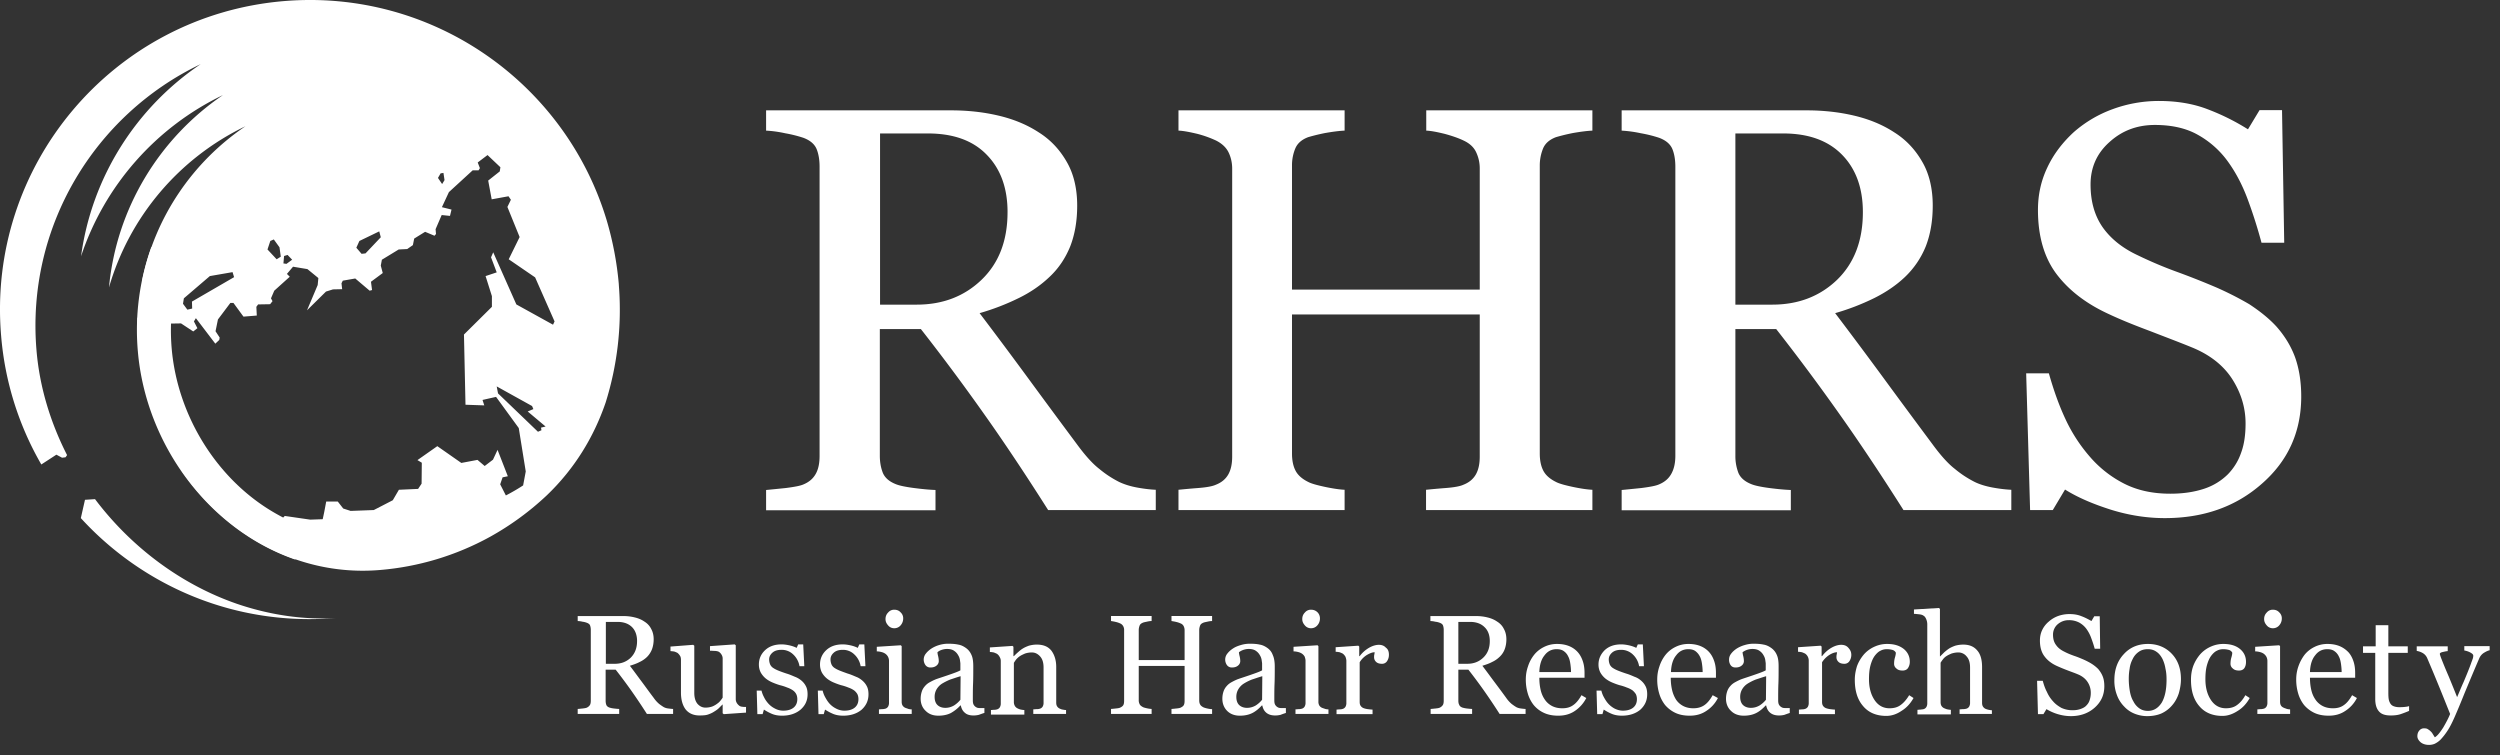 <svg width="235" height="71" fill="none" xmlns="http://www.w3.org/2000/svg"><rect width="100%" height="100%" fill="#333333" stroke="none"/><path d="M29.186 16.768c.287 0 .287-.43 0-.43s-.287.43 0 .43zm65.524 3.177c0-2.275-.657-4.079-1.97-5.411-1.294-1.333-3.14-1.989-5.52-1.989h-4.495v16.091h3.448c2.442 0 4.473-.779 6.094-2.337 1.621-1.558 2.442-3.669 2.442-6.354zm54.954 28h-15.616v-1.906c.431-.041 1.046-.103 1.847-.164.8-.062 1.354-.164 1.662-.308.533-.205.923-.533 1.17-.963.246-.43.369-.984.369-1.68V29.557h-17.648v13.078c0 .615.103 1.148.308 1.558.205.43.595.8 1.211 1.107.307.164.841.307 1.6.471.78.164 1.375.246 1.826.267v1.906h-15.616v-1.906c.431-.041 1.047-.103 1.847-.164.8-.062 1.354-.164 1.662-.308.534-.205.924-.533 1.17-.963.246-.43.369-.984.369-1.68V15.845c0-.554-.123-1.087-.349-1.538-.225-.45-.615-.82-1.19-1.107a10.32 10.32 0 00-1.724-.615c-.697-.164-1.292-.287-1.785-.307v-1.906h15.616v1.906c-.492.02-1.108.102-1.826.225-.718.144-1.252.287-1.6.39-.596.225-1.006.574-1.211 1.066a4.115 4.115 0 00-.308 1.598v11.664h17.648V15.845a3.54 3.54 0 00-.349-1.557c-.226-.472-.616-.82-1.19-1.087-.472-.225-1.067-.43-1.744-.615-.678-.164-1.252-.287-1.745-.307v-1.906h15.617v1.906c-.493.02-1.108.102-1.827.225-.718.144-1.251.287-1.6.39-.595.225-1.006.574-1.211 1.066a4.218 4.218 0 00-.308 1.619v27.057c0 .615.103 1.148.308 1.558.205.43.595.8 1.211 1.107.308.164.841.307 1.6.471.78.164 1.375.246 1.827.267v1.906h-.021zm25.446-28c0-2.275-.657-4.079-1.97-5.411-1.313-1.333-3.16-1.989-5.52-1.989h-4.494v16.091h3.468c2.442 0 4.474-.779 6.095-2.337 1.6-1.558 2.421-3.669 2.421-6.354zm13.954 28h-10.137c-2.237-3.526-4.268-6.56-6.074-9.101a200.9 200.9 0 00-5.89-7.912h-3.837v11.91a4.4 4.4 0 00.287 1.618c.205.472.616.82 1.252 1.066.308.123.882.246 1.662.349.78.102 1.478.164 2.011.184v1.907h-15.903v-1.907c.43-.04 1.046-.102 1.846-.184.801-.103 1.375-.205 1.683-.349.534-.225.903-.553 1.149-1.004.247-.451.37-1.005.37-1.68v-27.16c0-.615-.082-1.169-.267-1.64-.185-.472-.595-.84-1.252-1.087a12.281 12.281 0 00-1.724-.43 11.652 11.652 0 00-1.805-.246v-1.906h17.36c1.601 0 3.078.164 4.474.492 1.395.328 2.668.84 3.796 1.578 1.108.697 1.97 1.62 2.627 2.767.657 1.127.985 2.521.985 4.12 0 1.455-.226 2.726-.657 3.833a8.23 8.23 0 01-1.97 2.89c-.8.759-1.765 1.415-2.873 1.968a22.069 22.069 0 01-3.673 1.415 485.466 485.466 0 014.617 6.19c1.231 1.68 2.729 3.71 4.515 6.108.78 1.066 1.477 1.845 2.113 2.337a9.756 9.756 0 001.868 1.23c.451.225 1.046.41 1.724.533.677.123 1.251.184 1.723.205v1.906zm24.913-17.26c.78.882 1.375 1.846 1.765 2.912.369 1.045.574 2.275.574 3.669 0 3.32-1.231 6.047-3.694 8.199-2.462 2.173-5.499 3.238-9.131 3.238-1.683 0-3.366-.266-5.028-.779-1.683-.532-3.14-1.147-4.35-1.906l-1.15 1.927h-2.134l-.369-12.852h2.134c.451 1.599.964 3.034 1.56 4.304a14.96 14.96 0 002.339 3.588 10.572 10.572 0 003.222 2.5c1.231.615 2.647.923 4.289.923 1.231 0 2.277-.164 3.201-.472a5.698 5.698 0 002.216-1.353 5.424 5.424 0 001.252-2.05c.287-.778.41-1.7.41-2.726 0-1.496-.431-2.89-1.272-4.202-.841-1.291-2.114-2.275-3.776-2.951-1.149-.472-2.462-.964-3.94-1.538-1.477-.553-2.75-1.066-3.837-1.578-2.114-.963-3.756-2.214-4.925-3.751-1.17-1.537-1.765-3.567-1.765-6.047 0-1.435.287-2.747.882-3.997.575-1.23 1.416-2.337 2.483-3.32a11.442 11.442 0 013.633-2.153 12.584 12.584 0 014.371-.779c1.723 0 3.283.267 4.637.8a21.16 21.16 0 013.735 1.865l1.088-1.804h2.113l.206 12.463h-2.135a46.019 46.019 0 00-1.313-4.12c-.492-1.312-1.108-2.501-1.888-3.567a8.671 8.671 0 00-2.791-2.46c-1.087-.615-2.442-.922-4.022-.922-1.683 0-3.099.533-4.289 1.62-1.19 1.065-1.765 2.398-1.765 3.976 0 1.62.39 2.952 1.15 4.038.759 1.066 1.847 1.947 3.304 2.624a38.647 38.647 0 003.796 1.598 73.64 73.64 0 013.612 1.435c1.067.472 2.072.984 3.057 1.558.965.636 1.827 1.312 2.545 2.09zm-105.334 17.26H98.526c-2.237-3.526-4.268-6.56-6.074-9.101a201.073 201.073 0 00-5.89-7.912h-3.858v11.91c0 .614.103 1.147.288 1.618.205.472.615.82 1.251 1.066.308.123.883.246 1.683.349.78.102 1.457.164 2.011.184v1.907H72.013v-1.907c.431-.04 1.047-.102 1.847-.184.8-.103 1.375-.205 1.683-.349.533-.225.903-.553 1.149-1.004.246-.451.349-1.005.349-1.68v-27.16c0-.615-.082-1.169-.267-1.64-.185-.472-.595-.84-1.252-1.087a12.32 12.32 0 00-1.724-.43 10.834 10.834 0 00-1.785-.246v-1.906h17.36c1.601 0 3.079.164 4.474.492 1.396.328 2.668.84 3.797 1.578 1.108.697 1.97 1.62 2.626 2.767.657 1.127.985 2.521.985 4.12 0 1.455-.225 2.726-.656 3.833-.452 1.107-1.088 2.07-1.97 2.89-.8.759-1.745 1.415-2.873 1.968a22.082 22.082 0 01-3.674 1.415 486.757 486.757 0 014.618 6.19c1.231 1.68 2.729 3.71 4.514 6.108.78 1.066 1.478 1.845 2.114 2.337a9.782 9.782 0 001.867 1.23c.472.225 1.047.41 1.724.533.677.123 1.252.184 1.724.205v1.906zM59.885 60.264c0-.553-.164-1.004-.472-1.312-.328-.328-.78-.492-1.354-.492H56.95v3.936h.841c.595 0 1.088-.184 1.498-.574.39-.39.595-.902.595-1.558zm10.22 6.723l-2.073.144-.102-.082v-.82h-.021l-.349.349c-.123.123-.287.225-.451.328-.185.122-.39.204-.575.266-.185.062-.43.082-.78.082-.554 0-.985-.184-1.293-.553-.287-.37-.451-.902-.451-1.6v-3.053c0-.164-.02-.287-.082-.39a1.08 1.08 0 00-.246-.287c-.082-.04-.165-.082-.288-.123a2.313 2.313 0 00-.369-.04v-.431l2.134-.164.103.082v4.427c0 .451.102.8.308 1.046.205.225.451.348.738.348.247 0 .452-.04.636-.102a1.99 1.99 0 00.472-.267 1.35 1.35 0 00.308-.287c.082-.102.164-.205.206-.287v-3.628a.7.7 0 00-.083-.369.835.835 0 00-.246-.287c-.082-.061-.205-.082-.349-.102-.143 0-.328-.02-.513-.02v-.431l2.32-.164.102.082v5.063c0 .143.04.266.102.369.062.102.144.184.247.266a.583.583 0 00.266.082c.103.02.226.02.35.02v.534h-.021zm5.253-2.992c.185.164.308.328.41.533.103.205.144.45.144.738 0 .594-.226 1.066-.677 1.455-.451.369-1.026.553-1.724.553-.37 0-.718-.061-1.026-.204a4.553 4.553 0 01-.677-.37l-.123.431h-.493l-.061-2.214h.451c.041.164.103.37.226.595.102.225.246.43.41.615.164.184.37.348.616.471.226.123.492.205.8.205.41 0 .739-.102.965-.287.225-.184.349-.45.349-.8 0-.184-.041-.348-.103-.47a.969.969 0 00-.308-.35 2.15 2.15 0 00-.533-.266 4.658 4.658 0 00-.698-.225 7.026 7.026 0 01-.677-.246 2.73 2.73 0 01-.636-.37 2.05 2.05 0 01-.472-.553 1.618 1.618 0 01-.185-.778c0-.513.185-.964.575-1.333.39-.369.903-.553 1.56-.553.245 0 .512.04.779.102.267.062.472.144.636.226l.144-.328h.472l.102 2.05h-.451a1.955 1.955 0 00-.595-1.107 1.534 1.534 0 00-1.108-.43c-.35 0-.636.081-.842.266-.205.184-.308.39-.308.635 0 .184.041.349.103.492a.783.783 0 00.308.328c.123.082.287.164.492.246.206.082.431.164.74.266.286.082.553.205.8.308.225.082.45.225.615.369zm5.725 0c.185.164.308.328.41.533.103.205.145.45.145.738 0 .594-.226 1.066-.657 1.455-.452.369-1.026.553-1.724.553-.37 0-.718-.061-1.026-.204a4.548 4.548 0 01-.677-.37l-.123.431h-.493l-.061-2.214h.451c.041.164.103.37.226.595.123.225.246.43.41.615.164.184.37.348.616.471.226.123.492.205.8.205.41 0 .739-.102.965-.287.225-.184.349-.45.349-.8 0-.184-.042-.348-.103-.47a1.217 1.217 0 00-.308-.35 2.152 2.152 0 00-.534-.266 4.655 4.655 0 00-.697-.225 7.045 7.045 0 01-.677-.246 2.73 2.73 0 01-.636-.37 2.049 2.049 0 01-.473-.553 1.618 1.618 0 01-.184-.778c0-.513.184-.964.574-1.333.39-.369.903-.553 1.56-.553.246 0 .513.04.78.102.267.062.472.144.636.226l.144-.328h.472l.102 2.05h-.45a1.955 1.955 0 00-.595-1.107 1.52 1.52 0 00-1.088-.43c-.349 0-.636.081-.841.266-.206.184-.308.39-.308.635 0 .184.04.349.102.492a.783.783 0 00.308.328c.123.082.287.164.493.246.205.082.43.164.718.266.287.082.554.205.8.308.226.082.431.225.595.369zm3.817-5.862a.966.966 0 01-.246.655.768.768 0 01-.595.267.728.728 0 01-.575-.267c-.164-.184-.246-.369-.246-.594 0-.246.082-.451.246-.615a.728.728 0 01.575-.267c.246 0 .451.083.595.247a.744.744 0 01.246.574zm.821 8.977h-3.099v-.43c.103 0 .206-.02.308-.02.103 0 .205-.021.288-.041a.452.452 0 00.266-.205.701.701 0 00.082-.37V62.11a.846.846 0 00-.102-.39.874.874 0 00-.267-.286 1.116 1.116 0 00-.349-.144 1.81 1.81 0 00-.43-.061v-.43l2.256-.144.083.082v5.206c0 .144.02.267.082.37a.585.585 0 00.267.225c.102.04.184.061.287.102.082.02.184.041.308.041v.43h.02zm4.576-3.546c-.37.103-.697.226-.964.308a5.534 5.534 0 00-.78.39c-.226.143-.39.327-.513.532a1.384 1.384 0 00-.185.718c0 .348.103.615.288.779.184.164.43.246.718.246.308 0 .574-.082.82-.226a2.45 2.45 0 00.596-.533l.02-2.214zm2.258 3.444c-.206.062-.37.123-.534.184a2.069 2.069 0 01-.513.062c-.349 0-.616-.082-.8-.246-.206-.164-.329-.39-.39-.697h-.041a3.56 3.56 0 01-.903.717c-.328.164-.718.246-1.17.246-.492 0-.882-.143-1.19-.45-.308-.287-.472-.677-.472-1.148 0-.246.041-.472.103-.656.061-.205.164-.37.307-.533a1.52 1.52 0 01.431-.349c.185-.102.35-.184.493-.246.184-.082.595-.205 1.19-.41s1.005-.348 1.21-.471v-.636c0-.061-.02-.163-.04-.328a1.196 1.196 0 00-.165-.45 1.163 1.163 0 00-.369-.41c-.164-.123-.39-.185-.677-.185-.205 0-.39.041-.554.103a1.03 1.03 0 00-.349.205c0 .082.02.205.062.369.04.164.061.328.061.471a.532.532 0 01-.205.41c-.144.123-.328.184-.575.184a.557.557 0 01-.472-.225.896.896 0 01.041-1.086c.144-.185.329-.349.554-.492a2.75 2.75 0 01.698-.308c.267-.082.554-.123.821-.123.37 0 .677.02.965.082.266.041.513.164.738.328.226.164.39.37.513.656.123.267.165.636.165 1.066 0 .615 0 1.168-.021 1.64-.02.471-.02 1.004-.02 1.558 0 .164.02.307.081.41a.624.624 0 00.267.246c.062.04.165.061.308.061h.431v.451h.02zm7.695.103h-3.12v-.431c.103 0 .206-.02.33-.02a.962.962 0 00.286-.041.452.452 0 00.267-.205.701.701 0 00.082-.37v-3.3c0-.45-.102-.799-.328-1.045-.226-.246-.472-.369-.78-.369-.226 0-.451.041-.636.103-.185.082-.37.164-.513.266a1.786 1.786 0 00-.349.328c-.082.123-.144.205-.185.287v3.69c0 .143.041.266.103.369a.584.584 0 00.267.225 1.2 1.2 0 00.287.103c.103.02.226.04.328.04v.431h-3.14v-.43c.103 0 .206-.021.308-.021.103 0 .206-.02.267-.041a.453.453 0 00.267-.205.701.701 0 00.082-.369v-3.935a.72.72 0 00-.102-.41.765.765 0 00-.267-.308 4.005 4.005 0 00-.287-.123c-.124-.02-.226-.04-.37-.04v-.431l2.134-.144.082.082v.882h.041c.103-.103.226-.226.39-.37.164-.143.308-.266.452-.348.164-.102.349-.184.574-.266.226-.062.472-.103.74-.103.615 0 1.066.185 1.374.574.287.39.451.902.451 1.517v3.341c0 .164.021.267.083.37a.584.584 0 00.266.224c.103.041.185.083.267.083.082.02.185.04.308.04v.37h.041zm13.687 0h-3.817v-.472c.103 0 .247-.02.452-.04.205-.021.328-.042.41-.083.123-.061.226-.123.288-.225.061-.103.082-.246.082-.41V62.6h-4.31v3.198a.79.79 0 00.082.39c.041.102.144.184.288.266.061.04.205.082.39.123.184.04.328.061.451.061v.472h-3.817v-.472c.103 0 .246-.02.452-.04.205-.021.328-.042.41-.083.123-.061.226-.123.287-.225.062-.103.082-.246.082-.41v-6.642a.697.697 0 00-.082-.369.602.602 0 00-.287-.266 2.123 2.123 0 00-.431-.144c-.164-.04-.308-.061-.431-.082v-.471h3.817v.471c-.123 0-.267.02-.451.062-.185.04-.308.061-.39.102-.144.062-.247.144-.288.267a1.199 1.199 0 00-.082.39v2.849h4.31V59.26a.838.838 0 00-.082-.39.527.527 0 00-.288-.266 2.102 2.102 0 00-.431-.144c-.164-.04-.307-.061-.431-.082v-.471h3.817v.471c-.123 0-.266.02-.451.062-.185.04-.308.061-.39.102-.144.062-.246.144-.287.267a1.199 1.199 0 00-.082.39v6.62c0 .144.02.287.082.39.041.102.143.184.287.266.082.041.205.082.39.123.185.041.328.061.451.061v.451zm4.72-3.547c-.369.103-.698.226-.964.308a4.508 4.508 0 00-.78.39c-.226.143-.39.327-.513.532a1.385 1.385 0 00-.185.718c0 .348.103.615.287.779.185.164.431.246.719.246.308 0 .574-.082.821-.226.225-.143.43-.328.595-.533l.02-2.214zm2.257 3.444a5.287 5.287 0 00-.533.184 2.066 2.066 0 01-.513.062c-.349 0-.616-.082-.821-.246-.205-.164-.328-.39-.39-.697h-.041c-.287.307-.574.553-.903.717-.328.164-.718.246-1.169.246-.472 0-.883-.143-1.191-.45-.287-.287-.451-.677-.451-1.148 0-.246.041-.472.102-.656a1.41 1.41 0 01.308-.533c.103-.123.247-.246.431-.349.185-.102.349-.184.493-.246.184-.082.595-.205 1.19-.41s1.005-.348 1.211-.471v-.636c0-.061-.021-.163-.041-.328a1.19 1.19 0 00-.165-.45 1.163 1.163 0 00-.369-.41c-.164-.123-.39-.185-.677-.185-.205 0-.39.041-.554.103a1.503 1.503 0 00-.37.205c0 .082.021.205.062.369.041.164.062.328.062.471a.532.532 0 01-.206.41c-.143.123-.328.184-.574.184a.556.556 0 01-.472-.225.893.893 0 01.041-1.086c.143-.185.328-.349.554-.492.185-.123.431-.226.718-.308.267-.082.554-.123.821-.123.369 0 .677.02.944.082.267.041.513.164.739.328.225.164.39.37.492.656.123.267.185.636.185 1.066 0 .615 0 1.168-.021 1.64-.02.471-.02 1.004-.02 1.558 0 .164.02.307.082.41a.622.622 0 00.267.246c.061.04.164.061.308.061h.43v.451h.041zm3.161-8.875a.963.963 0 01-.247.655.767.767 0 01-.595.267.727.727 0 01-.574-.267c-.164-.184-.246-.369-.246-.594 0-.246.082-.451.246-.615a.727.727 0 01.574-.267c.247 0 .452.083.616.247a.804.804 0 01.226.574zm.8 8.977h-3.099v-.43c.103 0 .206-.02.308-.02.103 0 .205-.021.287-.041a.449.449 0 00.267-.205.697.697 0 00.082-.37V62.11c0-.144-.041-.266-.082-.39a.861.861 0 00-.267-.286 1.117 1.117 0 00-.348-.144 1.818 1.818 0 00-.431-.061v-.43l2.257-.144.082.082v5.206a.71.71 0 00.082.37.588.588 0 00.267.225c.103.04.185.061.287.102.082.02.185.041.308.041v.43zm5.684-5.554c0 .225-.061.41-.164.574a.552.552 0 01-.492.266c-.247 0-.431-.062-.554-.184a.577.577 0 01-.185-.41c0-.103 0-.185.02-.267.021-.082.021-.164.041-.225-.205 0-.43.082-.718.246a2.05 2.05 0 00-.697.697v3.71c0 .164.02.266.082.369a.58.58 0 00.266.225c.103.041.247.082.411.102.164.021.328.041.451.041v.431h-3.386v-.43c.103 0 .206-.021.308-.021.103 0 .205-.02.267-.041a.455.455 0 00.267-.205.707.707 0 00.082-.369V62.13c0-.144-.041-.267-.082-.39a.98.98 0 00-.267-.307c-.082-.041-.185-.082-.287-.123-.124-.02-.226-.041-.37-.041v-.43l2.134-.144.082.082v.902h.042a2.98 2.98 0 01.902-.8c.329-.184.637-.266.903-.266.267 0 .493.082.657.266.205.144.287.37.287.677zm9.481-1.292c0-.553-.164-1.004-.493-1.312-.328-.328-.779-.492-1.354-.492h-1.108v3.936h.841c.595 0 1.088-.184 1.498-.574.411-.39.616-.902.616-1.558zm3.406 6.846h-2.483a58.853 58.853 0 00-1.498-2.234 51.457 51.457 0 00-1.436-1.927h-.944v2.911c0 .144.02.287.082.39.041.123.144.205.308.266.082.02.226.062.41.082.185.02.349.041.493.041v.472h-3.899v-.472c.102 0 .246-.02.451-.04.205-.021.329-.042.411-.083a.685.685 0 00.287-.246c.062-.102.082-.246.082-.41v-6.64c0-.144-.02-.287-.062-.41-.041-.123-.143-.205-.307-.267a1.672 1.672 0 00-.431-.102 1.972 1.972 0 00-.452-.062v-.471h4.248c.39 0 .759.041 1.088.123.349.082.656.205.923.39.267.163.493.389.636.676.164.287.247.615.247 1.004 0 .349-.062.677-.165.943a1.866 1.866 0 01-.492.718 2.46 2.46 0 01-.698.471c-.267.144-.574.246-.903.349.452.594.821 1.106 1.129 1.516.308.41.677.902 1.108 1.497a3 3 0 00.513.574c.164.123.308.225.452.307.123.062.266.103.43.123.165.02.308.041.431.041v.472h.041zm4.228-3.935c0-.246-.021-.492-.062-.779-.041-.287-.102-.512-.205-.697a1.213 1.213 0 00-.41-.492c-.165-.123-.39-.184-.678-.184-.451 0-.841.184-1.128.574-.308.368-.472.901-.493 1.578h2.976zm1.436 2.44a3.234 3.234 0 01-1.067 1.209c-.451.307-.964.45-1.559.45-.513 0-.965-.082-1.355-.266a2.686 2.686 0 01-.964-.738 3.185 3.185 0 01-.554-1.086 4.476 4.476 0 01-.185-1.312c0-.41.061-.82.205-1.23a3.43 3.43 0 01.575-1.086c.246-.308.554-.554.923-.738.37-.185.78-.287 1.231-.287.472 0 .862.082 1.191.225.328.144.595.349.8.595.205.246.349.533.451.86.103.328.144.677.144 1.066v.43h-4.248c0 .41.041.8.123 1.149.082.348.206.635.39.902.164.246.39.45.657.594.267.144.595.226.985.226s.718-.082.985-.267c.287-.184.554-.492.821-.963l.451.266zm5.171-1.62c.185.164.308.328.411.533.103.205.144.45.144.738 0 .594-.226 1.066-.657 1.455-.452.369-1.026.553-1.724.553-.369 0-.718-.061-1.026-.204a4.554 4.554 0 01-.677-.37l-.123.431h-.493l-.061-2.214h.451c.041.164.103.37.226.595.123.225.246.43.41.615.164.184.37.348.595.471.247.123.513.205.801.205.41 0 .738-.102.964-.287.226-.184.349-.45.349-.8 0-.184-.041-.348-.103-.47a1.63 1.63 0 00-.307-.35 2.157 2.157 0 00-.534-.266 4.644 4.644 0 00-.698-.225 7.033 7.033 0 01-.677-.246 2.74 2.74 0 01-.636-.37 2.042 2.042 0 01-.472-.553 1.62 1.62 0 01-.185-.778c0-.513.206-.964.575-1.333.39-.369.903-.553 1.56-.553.246 0 .513.04.779.102.267.062.472.144.637.226l.143-.328h.472l.103 2.05h-.452a1.953 1.953 0 00-.595-1.107 1.568 1.568 0 00-1.108-.43c-.349 0-.636.081-.841.266-.206.184-.308.39-.308.635 0 .184.041.349.102.492a.79.79 0 00.308.328c.123.082.288.164.493.246.205.082.431.164.739.266.287.082.554.205.8.308.246.082.451.225.615.369zm5.767-.82c0-.246-.021-.492-.062-.779-.041-.287-.102-.512-.205-.697a1.394 1.394 0 00-.41-.492c-.164-.123-.39-.184-.678-.184-.451 0-.841.184-1.128.574-.308.368-.472.901-.493 1.578h2.976zm1.436 2.44a3.11 3.11 0 01-1.087 1.209c-.452.307-.965.45-1.56.45-.513 0-.964-.082-1.354-.266a2.885 2.885 0 01-.965-.738 3.203 3.203 0 01-.554-1.086 4.51 4.51 0 01-.184-1.312c0-.41.061-.82.205-1.23a3.45 3.45 0 01.574-1.086c.247-.308.554-.554.924-.738.369-.185.78-.287 1.231-.287.472 0 .862.082 1.19.225.329.144.595.349.801.595.205.246.348.533.451.86.103.328.144.677.144 1.066v.43h-4.248c0 .41.041.8.123 1.149.082.348.205.635.369.902.164.246.39.45.657.594.267.144.595.226.964.226.39 0 .719-.082 1.006-.267.287-.184.554-.492.821-.963l.492.266zm4.535-2.05c-.369.102-.697.225-.964.307a4.616 4.616 0 00-.78.39c-.226.143-.39.327-.513.532a1.385 1.385 0 00-.185.718c0 .348.103.615.288.779.184.164.431.246.718.246.308 0 .575-.082.821-.226.226-.143.431-.328.595-.533l.02-2.214zm2.258 3.443c-.205.062-.37.123-.534.184a1.95 1.95 0 01-.513.062c-.349 0-.615-.082-.821-.246-.205-.164-.328-.39-.39-.697h-.041c-.287.307-.574.553-.903.717-.328.164-.718.246-1.169.246-.472 0-.883-.143-1.19-.45-.308-.287-.472-.677-.472-1.148 0-.246.041-.472.102-.656a1.39 1.39 0 01.308-.533c.103-.123.246-.246.431-.349.185-.102.349-.184.492-.246.185-.082.596-.205 1.191-.41.595-.205 1.005-.348 1.21-.471v-.636c0-.061-.02-.163-.041-.328a1.188 1.188 0 00-.164-.45 1.163 1.163 0 00-.369-.41c-.164-.123-.39-.185-.677-.185-.206 0-.39.041-.554.103a1.466 1.466 0 00-.37.205c0 .082.021.205.062.369.041.164.061.328.061.471a.53.53 0 01-.205.41c-.144.123-.328.184-.574.184-.226 0-.37-.081-.472-.225a.877.877 0 01-.144-.512c0-.205.061-.39.205-.574.144-.185.328-.349.554-.492a2.91 2.91 0 01.718-.308c.267-.082.554-.123.801-.123.369 0 .677.02.964.082.267.041.513.164.739.328a1.5 1.5 0 01.513.656c.123.267.164.636.164 1.066 0 .615 0 1.168-.02 1.64-.021.471-.021 1.004-.021 1.558 0 .164.021.307.082.41a.627.627 0 00.267.246c.062.04.164.061.308.061h.431v.451h.041zm5.746-5.452c0 .225-.062.41-.165.574a.55.55 0 01-.492.266c-.246 0-.431-.062-.554-.184a.58.58 0 01-.185-.41c0-.103 0-.185.021-.267.02-.082.02-.164.041-.225-.205 0-.452.082-.718.246a2.25 2.25 0 00-.698.697v3.71c0 .164.02.266.082.369a.583.583 0 00.267.225c.102.041.246.082.41.102.164.021.328.041.452.041v.431h-3.386v-.43c.102 0 .205-.021.307-.021.103 0 .206-.02.267-.041a.455.455 0 00.267-.205.697.697 0 00.082-.369V62.13a.825.825 0 00-.082-.39.771.771 0 00-.267-.307c-.082-.041-.185-.082-.287-.123-.123-.02-.226-.041-.369-.041v-.43l2.134-.144.082.082v.902h.041c.267-.349.574-.615.903-.8.328-.184.636-.266.903-.266.266 0 .492.082.656.266.164.185.288.37.288.677zm3.283 5.739c-.923 0-1.662-.308-2.175-.922-.534-.615-.78-1.435-.78-2.48 0-.452.082-.862.205-1.272.144-.389.349-.737.616-1.065a2.88 2.88 0 01.964-.738c.39-.185.801-.287 1.252-.287.636 0 1.129.143 1.539.45.39.308.595.718.595 1.23 0 .226-.061.41-.164.575-.103.163-.287.245-.513.245-.267 0-.451-.061-.595-.204a.54.54 0 01-.205-.431c0-.184.02-.39.082-.594.061-.205.082-.349.082-.451a.514.514 0 00-.349-.267 2.022 2.022 0 00-.492-.061c-.206 0-.411.04-.596.143-.184.082-.369.246-.554.492-.164.226-.287.512-.39.881-.102.37-.143.8-.143 1.312 0 .8.184 1.456.533 1.968.349.513.821.759 1.396.759.431 0 .78-.103 1.046-.308.288-.205.554-.512.801-.922l.41.266c-.287.513-.657.923-1.129 1.21-.451.307-.923.471-1.436.471zm10.035-.184h-3.14v-.431c.103 0 .205-.02.328-.02.123 0 .226-.021.308-.041a.455.455 0 00.267-.205.707.707 0 00.082-.37v-3.3c0-.45-.103-.799-.328-1.045a.983.983 0 00-.78-.369c-.226 0-.431.041-.636.103-.185.082-.37.164-.513.266a1.244 1.244 0 00-.329.328c-.082.102-.143.205-.184.267v3.69c0 .143.02.266.082.368a.578.578 0 00.267.226c.102.04.184.081.287.102.102.02.226.041.328.041v.43h-3.14v-.43c.103 0 .206-.02.308-.02.103-.021.205-.021.267-.041a.455.455 0 00.267-.205.707.707 0 00.082-.37v-7.44a1.28 1.28 0 00-.103-.451c-.061-.144-.143-.267-.266-.328-.083-.062-.206-.102-.411-.123-.205-.02-.349-.041-.472-.041v-.41l2.36-.143.082.102V61.7h.021l.39-.39c.123-.102.266-.225.451-.348.164-.102.349-.184.575-.266a2.83 2.83 0 01.759-.103c.574 0 1.005.185 1.313.554.308.348.452.881.452 1.557v3.342c0 .164.02.266.082.369a.58.58 0 00.266.225 1.863 1.863 0 00.575.123v.349h.103zm9.891-4.223c.184.225.328.45.431.717.102.267.143.554.143.902 0 .82-.307 1.476-.903 2.01-.595.532-1.354.799-2.236.799-.411 0-.821-.062-1.232-.185a4.663 4.663 0 01-1.067-.472l-.287.472h-.513l-.082-3.136h.533c.103.39.226.738.39 1.045.144.328.329.615.575.882.226.266.492.45.78.615a2.45 2.45 0 001.046.225c.308 0 .554-.041.78-.123.226-.082.411-.184.534-.328.143-.143.246-.307.307-.512a2.12 2.12 0 00.103-.677c0-.369-.103-.717-.308-1.025-.205-.307-.513-.553-.923-.717-.287-.123-.595-.226-.965-.37a17.333 17.333 0 01-.944-.389c-.513-.225-.923-.532-1.21-.922-.288-.369-.431-.881-.431-1.476 0-.348.061-.676.205-.984a2.33 2.33 0 01.616-.8 2.75 2.75 0 01.882-.532 3.16 3.16 0 011.067-.184c.431 0 .8.061 1.149.205.329.123.636.286.924.45l.266-.45h.513l.041 3.054h-.513a11.373 11.373 0 00-.328-1.005 3.43 3.43 0 00-.451-.86 2.091 2.091 0 00-.678-.595 2.054 2.054 0 00-.985-.226c-.41 0-.759.144-1.046.39a1.279 1.279 0 00-.431.963c0 .39.082.718.287.984.185.267.452.472.801.636.307.164.636.287.923.39.308.102.595.225.882.348.267.123.513.245.739.389.226.143.431.307.616.492zm6.423.984c0-.328-.021-.677-.103-1.025a3.249 3.249 0 00-.287-.922c-.144-.267-.308-.492-.554-.656-.226-.164-.493-.246-.821-.246-.328 0-.616.082-.841.246a1.69 1.69 0 00-.575.676 2.578 2.578 0 00-.287.902 5.416 5.416 0 00-.082.984c0 .41.041.8.102 1.148.062.348.164.676.329.943.143.287.328.492.554.656.225.163.492.245.821.245.533 0 .964-.266 1.292-.778.308-.533.452-1.25.452-2.173zm1.354-.02c0 .45-.082.901-.205 1.332-.144.43-.349.8-.616 1.107a2.904 2.904 0 01-1.026.779c-.39.164-.841.246-1.334.246-.41 0-.8-.082-1.169-.226a2.647 2.647 0 01-.985-.676 2.958 2.958 0 01-.677-1.066 3.732 3.732 0 01-.247-1.394c0-1.005.288-1.825.883-2.46.574-.635 1.334-.963 2.278-.963.882 0 1.641.307 2.216.902.595.614.882 1.414.882 2.418zm3.899 3.443c-.923 0-1.662-.308-2.175-.922-.534-.615-.78-1.435-.78-2.48 0-.452.062-.862.205-1.272.144-.389.349-.737.616-1.065a2.89 2.89 0 01.964-.738c.39-.185.801-.287 1.252-.287.636 0 1.149.143 1.539.45.39.308.595.718.595 1.23 0 .226-.041.41-.143.575-.103.163-.288.245-.513.245-.267 0-.452-.061-.595-.204a.541.541 0 01-.206-.431c0-.184.021-.39.083-.594.061-.205.082-.349.082-.451a.514.514 0 00-.349-.267 2.03 2.03 0 00-.493-.061c-.205 0-.41.04-.595.143-.185.082-.369.246-.554.492-.164.226-.287.512-.39.881-.102.37-.143.8-.143 1.312 0 .8.184 1.456.533 1.968.349.513.821.759 1.396.759.43 0 .779-.103 1.046-.308.287-.205.554-.512.78-.922l.41.266c-.287.513-.656.923-1.128 1.21-.472.307-.944.471-1.437.471zm5.582-9.163a.967.967 0 01-.246.656.77.77 0 01-.596.267.727.727 0 01-.574-.267c-.164-.184-.246-.369-.246-.594 0-.246.082-.451.246-.615a.727.727 0 01.574-.267c.247 0 .452.083.596.247a.744.744 0 01.246.574zm.8 8.979h-3.098v-.431c.102 0 .205-.02.307-.02.103 0 .206-.021.288-.041a.45.45 0 00.266-.205.697.697 0 00.082-.37V62.11a.853.853 0 00-.102-.39.882.882 0 00-.267-.286 1.113 1.113 0 00-.349-.144 1.81 1.81 0 00-.431-.061v-.43l2.258-.144.082.082v5.206c0 .144.02.267.082.37.061.102.143.163.287.225.082.04.185.061.267.102.102.02.185.041.308.041v.43h.02zm4.823-3.936c0-.246-.021-.492-.062-.779-.041-.287-.103-.512-.205-.697a1.208 1.208 0 00-.411-.492c-.164-.123-.389-.184-.677-.184-.451 0-.841.184-1.128.574-.308.368-.472.901-.493 1.578h2.976zm1.436 2.44a3.112 3.112 0 01-1.088 1.209c-.451.307-.964.45-1.559.45-.513 0-.965-.082-1.355-.266a2.89 2.89 0 01-.964-.738 3.203 3.203 0 01-.554-1.086 4.51 4.51 0 01-.185-1.312c0-.41.062-.82.205-1.23a3.94 3.94 0 01.575-1.086c.246-.308.554-.554.923-.738a2.72 2.72 0 011.232-.287c.472 0 .862.082 1.19.225.328.144.595.349.821.595.205.246.349.533.451.86.103.328.144.677.144 1.066v.43h-4.248c0 .41.041.8.123 1.149.082.348.205.635.39.902.164.246.39.45.657.594.267.144.595.226.985.226s.718-.082.985-.267c.287-.184.554-.492.821-.963l.451.266zm4.905 1.209a10.53 10.53 0 01-.801.307c-.246.082-.554.123-.923.123-.534 0-.903-.123-1.129-.41-.226-.266-.328-.656-.328-1.148v-4.325h-1.149v-.615h1.19v-1.988h1.19v1.988h1.826v.615h-1.826v3.567c0 .266 0 .492.021.676.02.185.061.328.143.472a.604.604 0 00.308.287c.144.061.328.102.554.102.103 0 .267 0 .472-.02.205-.02.349-.041.452-.082v.45zm.779 2.377c0-.225.062-.39.185-.533a.555.555 0 01.452-.205c.143 0 .266.02.348.082.103.062.185.123.267.205a.98.98 0 01.205.267c.082.123.123.205.185.287.226-.123.472-.43.78-.902.287-.492.513-.922.656-1.291-.41-1.025-.779-1.948-1.108-2.747-.328-.8-.677-1.64-1.046-2.5a1.008 1.008 0 00-.411-.472 1.616 1.616 0 00-.574-.205v-.43h2.914v.45c-.123 0-.288.041-.472.082-.185.041-.267.103-.267.164 0 .02 0 .062.021.123l.061.185c.164.43.411 1.045.759 1.844.329.8.595 1.456.78 1.927.205-.471.39-.943.616-1.435.205-.492.451-1.066.697-1.742.021-.082.083-.205.124-.348a.939.939 0 00.082-.37c0-.122-.103-.204-.288-.307a1.745 1.745 0 00-.554-.184v-.41h2.381v.39c-.123.02-.308.102-.513.225-.205.123-.37.307-.472.553-.513 1.189-.965 2.275-1.375 3.26-.39.983-.698 1.7-.903 2.172-.267.615-.513 1.086-.739 1.414a5.752 5.752 0 01-.636.8 2.11 2.11 0 01-.534.369 1.428 1.428 0 01-.513.102c-.328 0-.595-.082-.8-.246-.205-.184-.308-.369-.308-.574zm-163.941-2.09h-2.483a59.458 59.458 0 00-1.498-2.235 51.927 51.927 0 00-1.437-1.927h-.944v2.911c0 .144.02.287.062.39.04.123.144.205.308.266.082.02.205.062.41.082.185.02.349.041.493.041v.472h-3.9v-.472c.103 0 .247-.02.452-.04.185-.021.328-.042.41-.083a.683.683 0 00.288-.246c.061-.102.082-.246.082-.41v-6.64c0-.144-.02-.287-.062-.41-.04-.123-.143-.205-.307-.267a1.705 1.705 0 00-.41-.102 1.968 1.968 0 00-.452-.062v-.471h4.247c.39 0 .76.041 1.088.123.349.082.657.205.923.39.267.163.493.389.637.676.164.287.246.615.246 1.004 0 .349-.062.677-.164.943a2.08 2.08 0 01-.472.718 2.467 2.467 0 01-.698.471c-.267.144-.575.246-.903.349.452.594.82 1.106 1.129 1.516.308.41.656.902 1.108 1.497a3 3 0 00.513.574c.164.123.308.225.451.307.123.062.247.103.431.123.164.02.308.041.431.041v.472h.02z" fill="#fff"/><path fill-rule="evenodd" clip-rule="evenodd" d="M17.346 24.045a19.898 19.898 0 00-1.211 8.67c.533 6.395 4.33 12.545 9.973 15.66.8.451 1.621.82 2.462 1.128l-.82 3.095c-8.086-2.788-14.057-10.782-14.796-19.616a23.087 23.087 0 011.272-9.757l3.12.82z" fill="#fff"/><path fill-rule="evenodd" clip-rule="evenodd" d="M17.284 28.042l2.442-2.091 2.134-.37.144.472-3.96 2.296.02.656-.452.103-.41-.554.082-.512zm9.111-3.915l-.39.245-.861-.922.266-.8.329-.143.533.738.123.882zm.247.635l.061-.697.329-.102.43.45-.533.39-.287-.041zm9.008-3.013l.144.553-1.436 1.517-.37.041-.492-.574.287-.635 1.867-.902zm6.136-4.817l-.102-.677-.267.041-.247.43.39.575.226-.37zm5.028 20.047l3.755 3.607.328-.143-.04-.246.43-.103-1.682-1.414.533-.225-.123-.287-3.324-1.845.123.656zM31.567 58.09c-9.378.8-18.08-2.951-23.969-9.388l.39-1.721.944-.062c3.386 4.49 8.065 8.015 13.339 9.84 2.934 1.004 6.197 1.536 9.296 1.331zM26.683.103c13.974-1.168 26.472 7.707 30.35 20.62a30.505 30.505 0 011.129 5.925l.02.307A29.088 29.088 0 0156.93 37.84c-1.108 3.238-2.913 6.21-5.52 8.711a26.62 26.62 0 01-5.356 3.915 25.892 25.892 0 01-10.363 3.116c-7.654.635-14.487-3.341-18.612-9.327l.123-.184 1.765.04.636 1.087 1.293.882 1.293-.554 1.067 2.952 1.929 1.373.472-.102 1.108-1.25 2.4.348 1.17-.041.144-.676.185-.984h1.087l.513.655.698.226 2.175-.082 1.786-.922.574-.984 1.806-.082.328-.492.02-1.968-.41-.246 1.868-1.312 2.257 1.578 1.519-.287.677.575.78-.595.43-.922.965 2.48-.492.102-.226.656.533 1.046a18.495 18.495 0 001.622-.943l.246-1.312-.657-4.08-2.134-2.93-1.272.287.164.512-1.765-.061-.144-6.6 2.627-2.604v-1.004l-.595-1.886 1.047-.349-.534-1.414.205-.471 2.175 4.899 3.448 1.906.144-.308-1.827-4.14-2.483-1.702 1.026-2.09-1.149-2.829.328-.676-.225-.328-1.58.287-.329-1.763 1.088-.861.061-.39-1.21-1.147-.924.697.206.533-.124.204h-.554l-2.236 2.05-.657 1.415.903.225-.144.595-.78-.082-.574 1.332.04.45-.143.165-.882-.37-1.026.636-.123.615-.534.37-.8.04-1.58.963-.103.554.185.697-1.108.82.102.779-.226.061-1.354-1.148-1.17.205-.123.246.062.554-.862.02-.657.205-1.785 1.763 1.005-2.378.062-.656-1.026-.84-1.354-.226-.575.677.267.266-1.457 1.312-.308.718.144.266-.226.287-1.129.02-.164.226.041.82-1.252.102-.944-1.29h-.287l-1.17 1.557-.225 1.107.39.594-.041.226-.37.348-1.826-2.398-.185.307.328.636-.39.307-1.149-.758-1.19.02-.328-.799-.288-.123-.78 1.168-1.538-.02c0-.267.02-.513.02-.779l1.17-.061.205-1.784-.78-1.64-.143-.02c1.21-5.965 4.76-11.151 9.706-14.492a24.306 24.306 0 00-12.826 15.148c.698-7.44 4.74-14.02 10.712-18.08A25.867 25.867 0 007.62 24.087c1.005-7.441 5.191-13.98 11.245-18.059-9.953 4.755-16.418 15.29-15.433 26.913.288 3.443 1.314 6.784 2.873 9.839l-.143.205-.329.04-.533-.286-1.416.922A28.862 28.862 0 01.108 31.588C-1.267 15.538 10.635 1.456 26.683.103z" fill="#fff"/></svg>